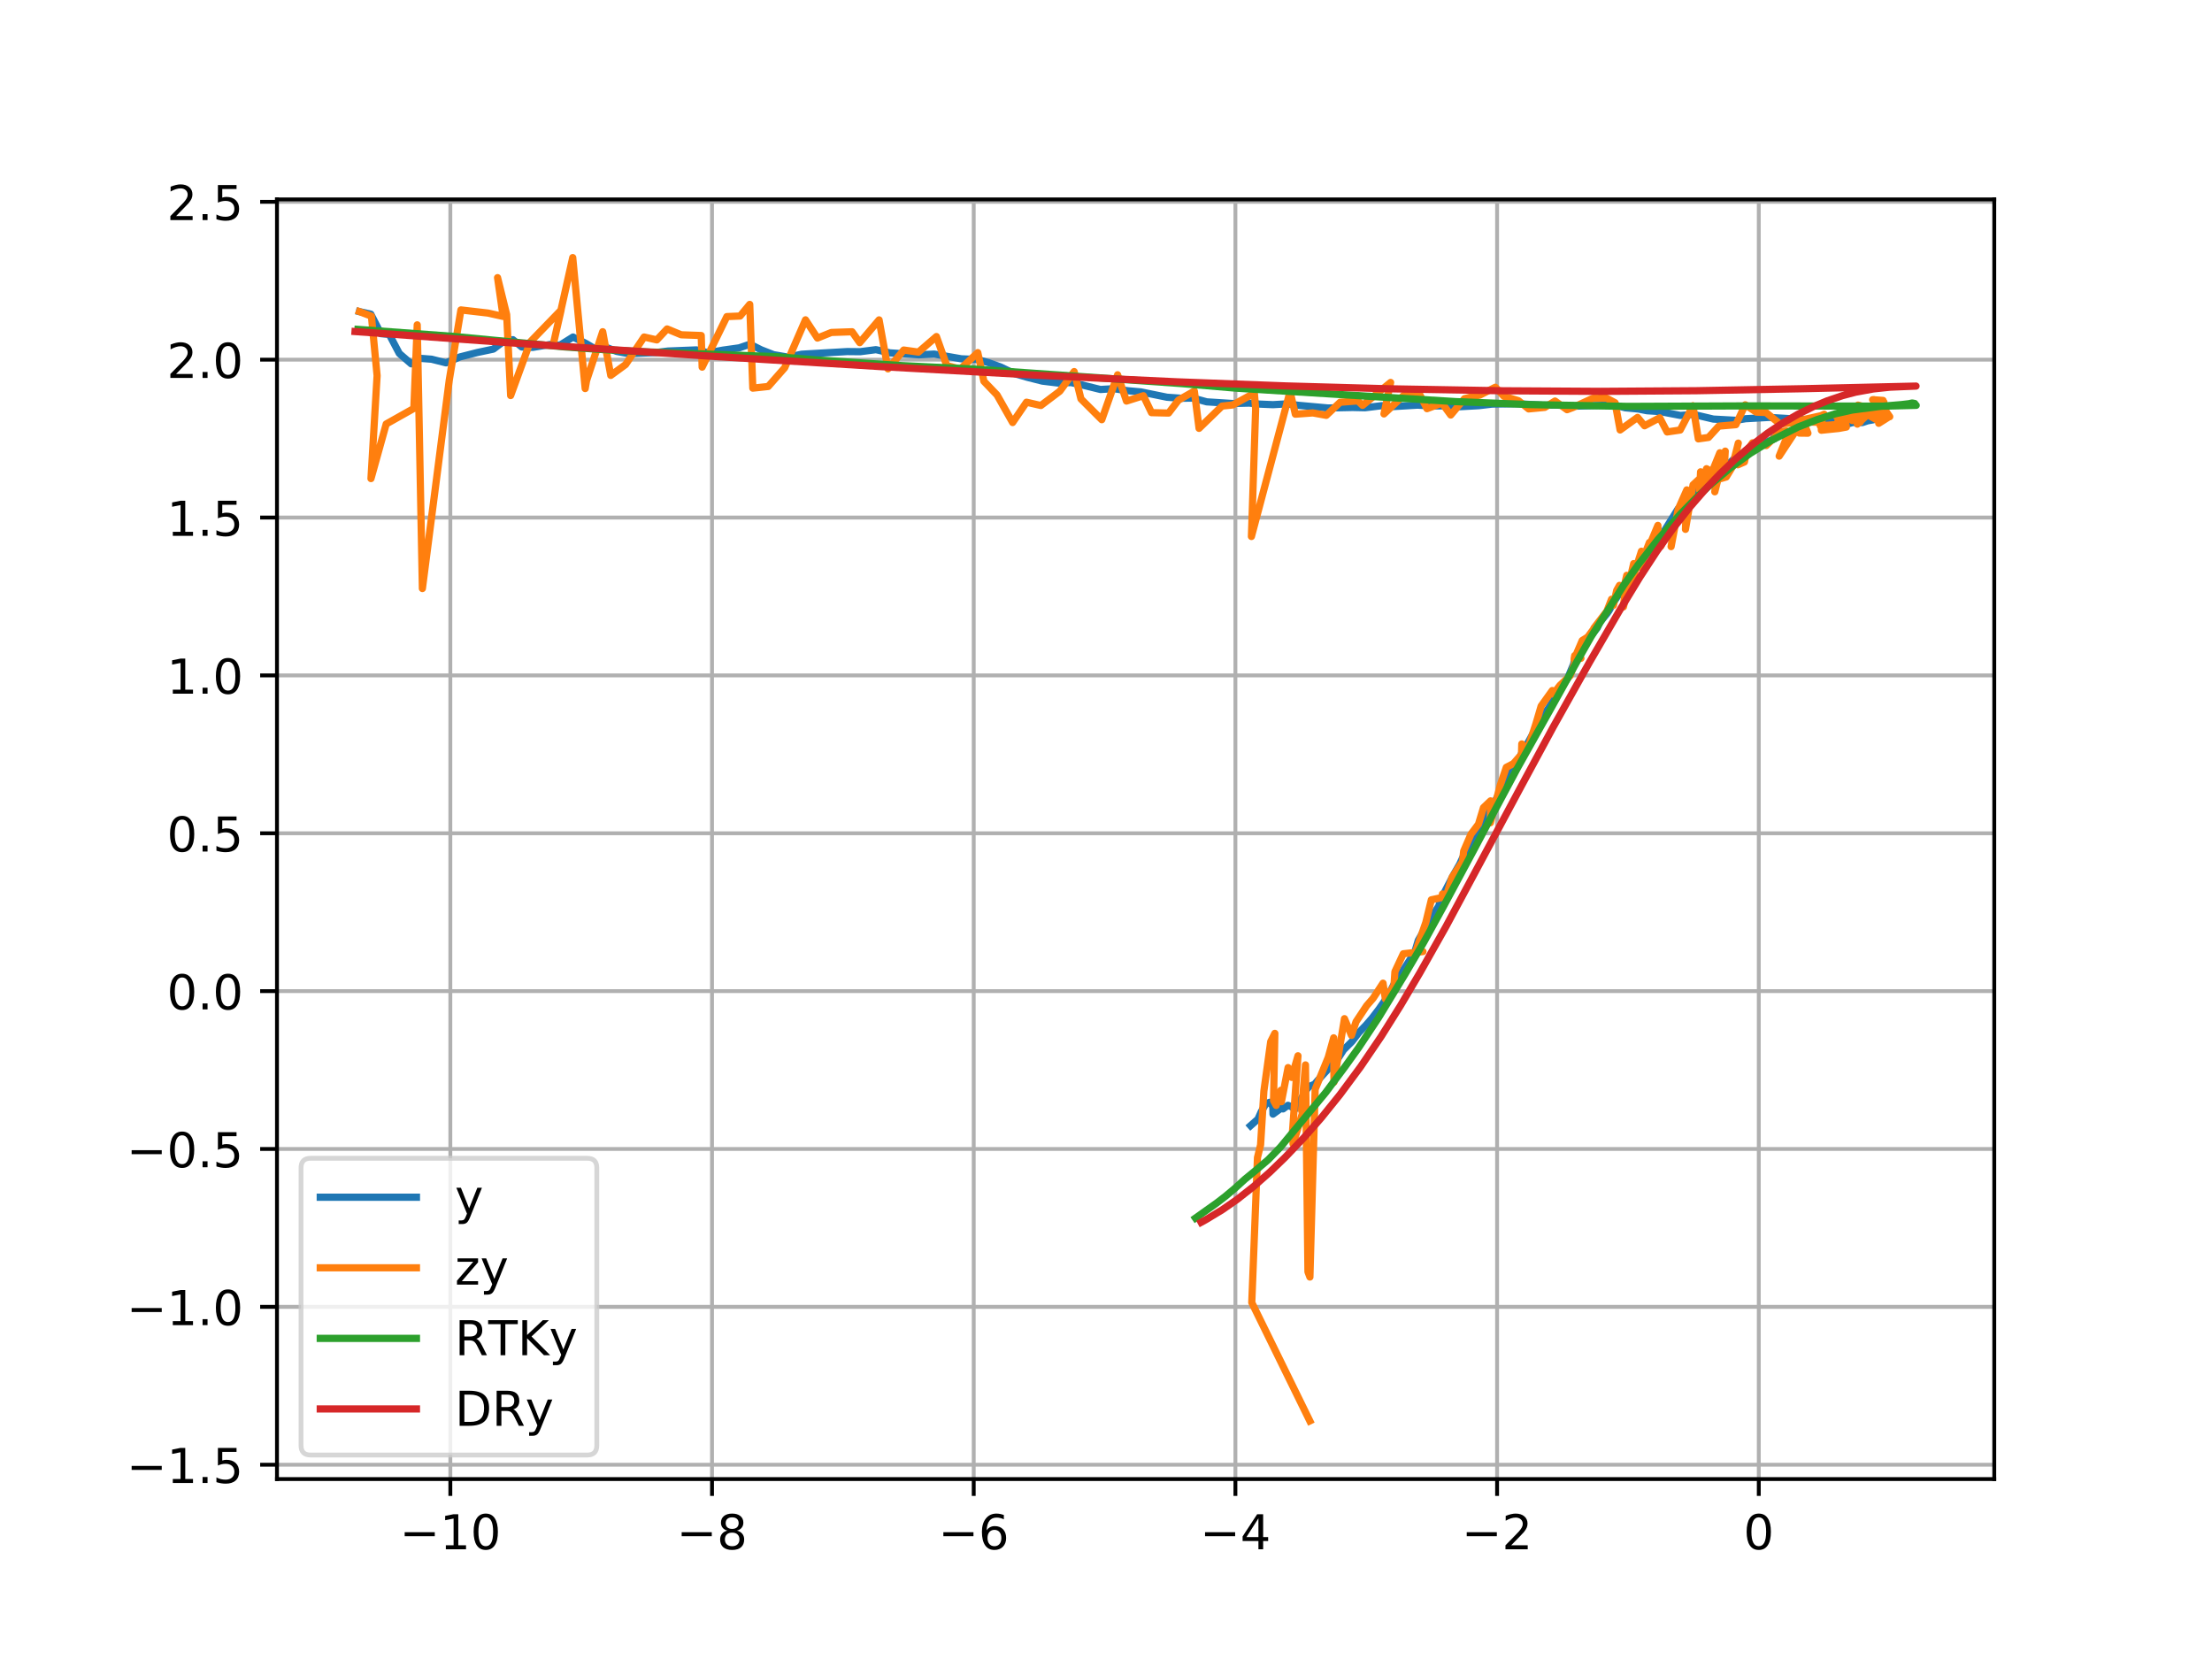 <?xml version="1.0" encoding="utf-8" standalone="no"?>
<!DOCTYPE svg PUBLIC "-//W3C//DTD SVG 1.1//EN"
  "http://www.w3.org/Graphics/SVG/1.1/DTD/svg11.dtd">
<!-- Created with matplotlib (http://matplotlib.org/) -->
<svg height="345pt" version="1.1" viewBox="0 0 460 345" width="460pt" xmlns="http://www.w3.org/2000/svg" xmlns:xlink="http://www.w3.org/1999/xlink">
 <defs>
  <style type="text/css">
*{stroke-linecap:butt;stroke-linejoin:round;}
  </style>
 </defs>
 <g id="figure_1">
  <g id="patch_1">
   <path d="M 0 345.6 
L 460.8 345.6 
L 460.8 0 
L 0 0 
z
" style="fill:#ffffff;"/>
  </g>
  <g id="axes_1">
   <g id="patch_2">
    <path d="M 57.6 307.584 
L 414.72 307.584 
L 414.72 41.472 
L 57.6 41.472 
z
" style="fill:#ffffff;"/>
   </g>
   <g id="matplotlib.axis_1">
    <g id="xtick_1">
     <g id="line2d_1">
      <path clip-path="url(#p3aad7c3f87)" d="M 93.65 307.584 
L 93.65 41.472 
" style="fill:none;stroke:#b0b0b0;stroke-linecap:square;stroke-width:0.8;"/>
     </g>
     <g id="line2d_2">
      <defs>
       <path d="M 0 0 
L 0 3.5 
" id="m84ca42b1b3" style="stroke:#000000;stroke-width:0.8;"/>
      </defs>
      <g>
       <use style="stroke:#000000;stroke-width:0.8;" x="93.65" xlink:href="#m84ca42b1b3" y="307.584"/>
      </g>
     </g>
     <g id="text_1">
      <!-- −10 -->
      <defs>
       <path d="M 10.594 35.5 
L 73.188 35.5 
L 73.188 27.203 
L 10.594 27.203 
z
" id="DejaVuSans-2212"/>
       <path d="M 12.406 8.297 
L 28.516 8.297 
L 28.516 63.922 
L 10.984 60.406 
L 10.984 69.391 
L 28.422 72.906 
L 38.281 72.906 
L 38.281 8.297 
L 54.391 8.297 
L 54.391 0 
L 12.406 0 
z
" id="DejaVuSans-31"/>
       <path d="M 31.781 66.406 
Q 24.172 66.406 20.328 58.906 
Q 16.5 51.422 16.5 36.375 
Q 16.5 21.391 20.328 13.891 
Q 24.172 6.391 31.781 6.391 
Q 39.453 6.391 43.281 13.891 
Q 47.125 21.391 47.125 36.375 
Q 47.125 51.422 43.281 58.906 
Q 39.453 66.406 31.781 66.406 
z
M 31.781 74.219 
Q 44.047 74.219 50.516 64.516 
Q 56.984 54.828 56.984 36.375 
Q 56.984 17.969 50.516 8.266 
Q 44.047 -1.422 31.781 -1.422 
Q 19.531 -1.422 13.062 8.266 
Q 6.594 17.969 6.594 36.375 
Q 6.594 54.828 13.062 64.516 
Q 19.531 74.219 31.781 74.219 
z
" id="DejaVuSans-30"/>
      </defs>
      <g transform="translate(83.097 322.182)scale(0.1 -0.1)">
       <use xlink:href="#DejaVuSans-2212"/>
       <use x="83.789" xlink:href="#DejaVuSans-31"/>
       <use x="147.412" xlink:href="#DejaVuSans-30"/>
      </g>
     </g>
    </g>
    <g id="xtick_2">
     <g id="line2d_3">
      <path clip-path="url(#p3aad7c3f87)" d="M 148.07 307.584 
L 148.07 41.472 
" style="fill:none;stroke:#b0b0b0;stroke-linecap:square;stroke-width:0.8;"/>
     </g>
     <g id="line2d_4">
      <g>
       <use style="stroke:#000000;stroke-width:0.8;" x="148.07" xlink:href="#m84ca42b1b3" y="307.584"/>
      </g>
     </g>
     <g id="text_2">
      <!-- −8 -->
      <defs>
       <path d="M 31.781 34.625 
Q 24.75 34.625 20.719 30.859 
Q 16.703 27.094 16.703 20.516 
Q 16.703 13.922 20.719 10.156 
Q 24.75 6.391 31.781 6.391 
Q 38.812 6.391 42.859 10.172 
Q 46.922 13.969 46.922 20.516 
Q 46.922 27.094 42.891 30.859 
Q 38.875 34.625 31.781 34.625 
z
M 21.922 38.812 
Q 15.578 40.375 12.031 44.719 
Q 8.5 49.078 8.5 55.328 
Q 8.5 64.062 14.719 69.141 
Q 20.953 74.219 31.781 74.219 
Q 42.672 74.219 48.875 69.141 
Q 55.078 64.062 55.078 55.328 
Q 55.078 49.078 51.531 44.719 
Q 48 40.375 41.703 38.812 
Q 48.828 37.156 52.797 32.312 
Q 56.781 27.484 56.781 20.516 
Q 56.781 9.906 50.312 4.234 
Q 43.844 -1.422 31.781 -1.422 
Q 19.734 -1.422 13.25 4.234 
Q 6.781 9.906 6.781 20.516 
Q 6.781 27.484 10.781 32.312 
Q 14.797 37.156 21.922 38.812 
z
M 18.312 54.391 
Q 18.312 48.734 21.844 45.562 
Q 25.391 42.391 31.781 42.391 
Q 38.141 42.391 41.719 45.562 
Q 45.312 48.734 45.312 54.391 
Q 45.312 60.062 41.719 63.234 
Q 38.141 66.406 31.781 66.406 
Q 25.391 66.406 21.844 63.234 
Q 18.312 60.062 18.312 54.391 
z
" id="DejaVuSans-38"/>
      </defs>
      <g transform="translate(140.699 322.182)scale(0.1 -0.1)">
       <use xlink:href="#DejaVuSans-2212"/>
       <use x="83.789" xlink:href="#DejaVuSans-38"/>
      </g>
     </g>
    </g>
    <g id="xtick_3">
     <g id="line2d_5">
      <path clip-path="url(#p3aad7c3f87)" d="M 202.49 307.584 
L 202.49 41.472 
" style="fill:none;stroke:#b0b0b0;stroke-linecap:square;stroke-width:0.8;"/>
     </g>
     <g id="line2d_6">
      <g>
       <use style="stroke:#000000;stroke-width:0.8;" x="202.49" xlink:href="#m84ca42b1b3" y="307.584"/>
      </g>
     </g>
     <g id="text_3">
      <!-- −6 -->
      <defs>
       <path d="M 33.016 40.375 
Q 26.375 40.375 22.484 35.828 
Q 18.609 31.297 18.609 23.391 
Q 18.609 15.531 22.484 10.953 
Q 26.375 6.391 33.016 6.391 
Q 39.656 6.391 43.531 10.953 
Q 47.406 15.531 47.406 23.391 
Q 47.406 31.297 43.531 35.828 
Q 39.656 40.375 33.016 40.375 
z
M 52.594 71.297 
L 52.594 62.312 
Q 48.875 64.062 45.094 64.984 
Q 41.312 65.922 37.594 65.922 
Q 27.828 65.922 22.672 59.328 
Q 17.531 52.734 16.797 39.406 
Q 19.672 43.656 24.016 45.922 
Q 28.375 48.188 33.594 48.188 
Q 44.578 48.188 50.953 41.516 
Q 57.328 34.859 57.328 23.391 
Q 57.328 12.156 50.688 5.359 
Q 44.047 -1.422 33.016 -1.422 
Q 20.359 -1.422 13.672 8.266 
Q 6.984 17.969 6.984 36.375 
Q 6.984 53.656 15.188 63.938 
Q 23.391 74.219 37.203 74.219 
Q 40.922 74.219 44.703 73.484 
Q 48.484 72.75 52.594 71.297 
z
" id="DejaVuSans-36"/>
      </defs>
      <g transform="translate(195.119 322.182)scale(0.1 -0.1)">
       <use xlink:href="#DejaVuSans-2212"/>
       <use x="83.789" xlink:href="#DejaVuSans-36"/>
      </g>
     </g>
    </g>
    <g id="xtick_4">
     <g id="line2d_7">
      <path clip-path="url(#p3aad7c3f87)" d="M 256.91 307.584 
L 256.91 41.472 
" style="fill:none;stroke:#b0b0b0;stroke-linecap:square;stroke-width:0.8;"/>
     </g>
     <g id="line2d_8">
      <g>
       <use style="stroke:#000000;stroke-width:0.8;" x="256.91" xlink:href="#m84ca42b1b3" y="307.584"/>
      </g>
     </g>
     <g id="text_4">
      <!-- −4 -->
      <defs>
       <path d="M 37.797 64.312 
L 12.891 25.391 
L 37.797 25.391 
z
M 35.203 72.906 
L 47.609 72.906 
L 47.609 25.391 
L 58.016 25.391 
L 58.016 17.188 
L 47.609 17.188 
L 47.609 0 
L 37.797 0 
L 37.797 17.188 
L 4.891 17.188 
L 4.891 26.703 
z
" id="DejaVuSans-34"/>
      </defs>
      <g transform="translate(249.539 322.182)scale(0.1 -0.1)">
       <use xlink:href="#DejaVuSans-2212"/>
       <use x="83.789" xlink:href="#DejaVuSans-34"/>
      </g>
     </g>
    </g>
    <g id="xtick_5">
     <g id="line2d_9">
      <path clip-path="url(#p3aad7c3f87)" d="M 311.33 307.584 
L 311.33 41.472 
" style="fill:none;stroke:#b0b0b0;stroke-linecap:square;stroke-width:0.8;"/>
     </g>
     <g id="line2d_10">
      <g>
       <use style="stroke:#000000;stroke-width:0.8;" x="311.33" xlink:href="#m84ca42b1b3" y="307.584"/>
      </g>
     </g>
     <g id="text_5">
      <!-- −2 -->
      <defs>
       <path d="M 19.188 8.297 
L 53.609 8.297 
L 53.609 0 
L 7.328 0 
L 7.328 8.297 
Q 12.938 14.109 22.625 23.891 
Q 32.328 33.688 34.812 36.531 
Q 39.547 41.844 41.422 45.531 
Q 43.312 49.219 43.312 52.781 
Q 43.312 58.594 39.234 62.25 
Q 35.156 65.922 28.609 65.922 
Q 23.969 65.922 18.812 64.312 
Q 13.672 62.703 7.812 59.422 
L 7.812 69.391 
Q 13.766 71.781 18.938 73 
Q 24.125 74.219 28.422 74.219 
Q 39.75 74.219 46.484 68.547 
Q 53.219 62.891 53.219 53.422 
Q 53.219 48.922 51.531 44.891 
Q 49.859 40.875 45.406 35.406 
Q 44.188 33.984 37.641 27.219 
Q 31.109 20.453 19.188 8.297 
z
" id="DejaVuSans-32"/>
      </defs>
      <g transform="translate(303.959 322.182)scale(0.1 -0.1)">
       <use xlink:href="#DejaVuSans-2212"/>
       <use x="83.789" xlink:href="#DejaVuSans-32"/>
      </g>
     </g>
    </g>
    <g id="xtick_6">
     <g id="line2d_11">
      <path clip-path="url(#p3aad7c3f87)" d="M 365.75 307.584 
L 365.75 41.472 
" style="fill:none;stroke:#b0b0b0;stroke-linecap:square;stroke-width:0.8;"/>
     </g>
     <g id="line2d_12">
      <g>
       <use style="stroke:#000000;stroke-width:0.8;" x="365.75" xlink:href="#m84ca42b1b3" y="307.584"/>
      </g>
     </g>
     <g id="text_6">
      <!-- 0 -->
      <g transform="translate(362.569 322.182)scale(0.1 -0.1)">
       <use xlink:href="#DejaVuSans-30"/>
      </g>
     </g>
    </g>
   </g>
   <g id="matplotlib.axis_2">
    <g id="ytick_1">
     <g id="line2d_13">
      <path clip-path="url(#p3aad7c3f87)" d="M 57.6 304.596 
L 414.72 304.596 
" style="fill:none;stroke:#b0b0b0;stroke-linecap:square;stroke-width:0.8;"/>
     </g>
     <g id="line2d_14">
      <defs>
       <path d="M 0 0 
L -3.5 0 
" id="m03300fe339" style="stroke:#000000;stroke-width:0.8;"/>
      </defs>
      <g>
       <use style="stroke:#000000;stroke-width:0.8;" x="57.6" xlink:href="#m03300fe339" y="304.596"/>
      </g>
     </g>
     <g id="text_7">
      <!-- −1.5 -->
      <defs>
       <path d="M 10.688 12.406 
L 21 12.406 
L 21 0 
L 10.688 0 
z
" id="DejaVuSans-2e"/>
       <path d="M 10.797 72.906 
L 49.516 72.906 
L 49.516 64.594 
L 19.828 64.594 
L 19.828 46.734 
Q 21.969 47.469 24.109 47.828 
Q 26.266 48.188 28.422 48.188 
Q 40.625 48.188 47.75 41.5 
Q 54.891 34.812 54.891 23.391 
Q 54.891 11.625 47.562 5.094 
Q 40.234 -1.422 26.906 -1.422 
Q 22.312 -1.422 17.547 -0.641 
Q 12.797 0.141 7.719 1.703 
L 7.719 11.625 
Q 12.109 9.234 16.797 8.062 
Q 21.484 6.891 26.703 6.891 
Q 35.156 6.891 40.078 11.328 
Q 45.016 15.766 45.016 23.391 
Q 45.016 31 40.078 35.438 
Q 35.156 39.891 26.703 39.891 
Q 22.75 39.891 18.812 39.016 
Q 14.891 38.141 10.797 36.281 
z
" id="DejaVuSans-35"/>
      </defs>
      <g transform="translate(26.317 308.395)scale(0.1 -0.1)">
       <use xlink:href="#DejaVuSans-2212"/>
       <use x="83.789" xlink:href="#DejaVuSans-31"/>
       <use x="147.412" xlink:href="#DejaVuSans-2e"/>
       <use x="179.199" xlink:href="#DejaVuSans-35"/>
      </g>
     </g>
    </g>
    <g id="ytick_2">
     <g id="line2d_15">
      <path clip-path="url(#p3aad7c3f87)" d="M 57.6 271.768 
L 414.72 271.768 
" style="fill:none;stroke:#b0b0b0;stroke-linecap:square;stroke-width:0.8;"/>
     </g>
     <g id="line2d_16">
      <g>
       <use style="stroke:#000000;stroke-width:0.8;" x="57.6" xlink:href="#m03300fe339" y="271.768"/>
      </g>
     </g>
     <g id="text_8">
      <!-- −1.0 -->
      <g transform="translate(26.317 275.567)scale(0.1 -0.1)">
       <use xlink:href="#DejaVuSans-2212"/>
       <use x="83.789" xlink:href="#DejaVuSans-31"/>
       <use x="147.412" xlink:href="#DejaVuSans-2e"/>
       <use x="179.199" xlink:href="#DejaVuSans-30"/>
      </g>
     </g>
    </g>
    <g id="ytick_3">
     <g id="line2d_17">
      <path clip-path="url(#p3aad7c3f87)" d="M 57.6 238.939 
L 414.72 238.939 
" style="fill:none;stroke:#b0b0b0;stroke-linecap:square;stroke-width:0.8;"/>
     </g>
     <g id="line2d_18">
      <g>
       <use style="stroke:#000000;stroke-width:0.8;" x="57.6" xlink:href="#m03300fe339" y="238.939"/>
      </g>
     </g>
     <g id="text_9">
      <!-- −0.5 -->
      <g transform="translate(26.317 242.738)scale(0.1 -0.1)">
       <use xlink:href="#DejaVuSans-2212"/>
       <use x="83.789" xlink:href="#DejaVuSans-30"/>
       <use x="147.412" xlink:href="#DejaVuSans-2e"/>
       <use x="179.199" xlink:href="#DejaVuSans-35"/>
      </g>
     </g>
    </g>
    <g id="ytick_4">
     <g id="line2d_19">
      <path clip-path="url(#p3aad7c3f87)" d="M 57.6 206.111 
L 414.72 206.111 
" style="fill:none;stroke:#b0b0b0;stroke-linecap:square;stroke-width:0.8;"/>
     </g>
     <g id="line2d_20">
      <g>
       <use style="stroke:#000000;stroke-width:0.8;" x="57.6" xlink:href="#m03300fe339" y="206.111"/>
      </g>
     </g>
     <g id="text_10">
      <!-- 0.0 -->
      <g transform="translate(34.697 209.91)scale(0.1 -0.1)">
       <use xlink:href="#DejaVuSans-30"/>
       <use x="63.623" xlink:href="#DejaVuSans-2e"/>
       <use x="95.41" xlink:href="#DejaVuSans-30"/>
      </g>
     </g>
    </g>
    <g id="ytick_5">
     <g id="line2d_21">
      <path clip-path="url(#p3aad7c3f87)" d="M 57.6 173.282 
L 414.72 173.282 
" style="fill:none;stroke:#b0b0b0;stroke-linecap:square;stroke-width:0.8;"/>
     </g>
     <g id="line2d_22">
      <g>
       <use style="stroke:#000000;stroke-width:0.8;" x="57.6" xlink:href="#m03300fe339" y="173.282"/>
      </g>
     </g>
     <g id="text_11">
      <!-- 0.5 -->
      <g transform="translate(34.697 177.082)scale(0.1 -0.1)">
       <use xlink:href="#DejaVuSans-30"/>
       <use x="63.623" xlink:href="#DejaVuSans-2e"/>
       <use x="95.41" xlink:href="#DejaVuSans-35"/>
      </g>
     </g>
    </g>
    <g id="ytick_6">
     <g id="line2d_23">
      <path clip-path="url(#p3aad7c3f87)" d="M 57.6 140.454 
L 414.72 140.454 
" style="fill:none;stroke:#b0b0b0;stroke-linecap:square;stroke-width:0.8;"/>
     </g>
     <g id="line2d_24">
      <g>
       <use style="stroke:#000000;stroke-width:0.8;" x="57.6" xlink:href="#m03300fe339" y="140.454"/>
      </g>
     </g>
     <g id="text_12">
      <!-- 1.0 -->
      <g transform="translate(34.697 144.253)scale(0.1 -0.1)">
       <use xlink:href="#DejaVuSans-31"/>
       <use x="63.623" xlink:href="#DejaVuSans-2e"/>
       <use x="95.41" xlink:href="#DejaVuSans-30"/>
      </g>
     </g>
    </g>
    <g id="ytick_7">
     <g id="line2d_25">
      <path clip-path="url(#p3aad7c3f87)" d="M 57.6 107.626 
L 414.72 107.626 
" style="fill:none;stroke:#b0b0b0;stroke-linecap:square;stroke-width:0.8;"/>
     </g>
     <g id="line2d_26">
      <g>
       <use style="stroke:#000000;stroke-width:0.8;" x="57.6" xlink:href="#m03300fe339" y="107.626"/>
      </g>
     </g>
     <g id="text_13">
      <!-- 1.5 -->
      <g transform="translate(34.697 111.425)scale(0.1 -0.1)">
       <use xlink:href="#DejaVuSans-31"/>
       <use x="63.623" xlink:href="#DejaVuSans-2e"/>
       <use x="95.41" xlink:href="#DejaVuSans-35"/>
      </g>
     </g>
    </g>
    <g id="ytick_8">
     <g id="line2d_27">
      <path clip-path="url(#p3aad7c3f87)" d="M 57.6 74.797 
L 414.72 74.797 
" style="fill:none;stroke:#b0b0b0;stroke-linecap:square;stroke-width:0.8;"/>
     </g>
     <g id="line2d_28">
      <g>
       <use style="stroke:#000000;stroke-width:0.8;" x="57.6" xlink:href="#m03300fe339" y="74.797"/>
      </g>
     </g>
     <g id="text_14">
      <!-- 2.0 -->
      <g transform="translate(34.697 78.597)scale(0.1 -0.1)">
       <use xlink:href="#DejaVuSans-32"/>
       <use x="63.623" xlink:href="#DejaVuSans-2e"/>
       <use x="95.41" xlink:href="#DejaVuSans-30"/>
      </g>
     </g>
    </g>
    <g id="ytick_9">
     <g id="line2d_29">
      <path clip-path="url(#p3aad7c3f87)" d="M 57.6 41.969 
L 414.72 41.969 
" style="fill:none;stroke:#b0b0b0;stroke-linecap:square;stroke-width:0.8;"/>
     </g>
     <g id="line2d_30">
      <g>
       <use style="stroke:#000000;stroke-width:0.8;" x="57.6" xlink:href="#m03300fe339" y="41.969"/>
      </g>
     </g>
     <g id="text_15">
      <!-- 2.5 -->
      <g transform="translate(34.697 45.768)scale(0.1 -0.1)">
       <use xlink:href="#DejaVuSans-32"/>
       <use x="63.623" xlink:href="#DejaVuSans-2e"/>
       <use x="95.41" xlink:href="#DejaVuSans-35"/>
      </g>
     </g>
    </g>
   </g>
   <g id="line2d_31">
    <path clip-path="url(#p3aad7c3f87)" d="M 74.744 64.8 
L 77.112 65.334 
L 79.199 69.387 
L 80.948 69.539 
L 83.038 73.507 
L 85.519 75.659 
L 87.484 74.524 
L 89.742 74.699 
L 92.768 75.459 
L 95.62 74.233 
L 99.262 73.305 
L 102.593 72.6 
L 104.626 71.077 
L 106.652 70.639 
L 108.505 72.155 
L 110.782 72.244 
L 114.463 71.63 
L 116.429 71.796 
L 119.167 70.085 
L 121.863 71.432 
L 123.515 72.413 
L 126.209 72.29 
L 128.221 73.072 
L 130.732 73.552 
L 136.444 73.311 
L 138.905 72.999 
L 144.824 72.765 
L 147.309 73.365 
L 150.377 72.805 
L 153.72 72.337 
L 155.958 71.582 
L 158.307 72.756 
L 160.866 73.755 
L 163.865 74.268 
L 166.711 73.662 
L 176.184 73.111 
L 178.869 73.138 
L 182.162 72.714 
L 185.048 73.377 
L 191.061 73.784 
L 194.28 73.633 
L 199.914 74.616 
L 203.226 74.75 
L 205.598 75.424 
L 208.072 76.308 
L 210.962 77.693 
L 213.653 78.472 
L 216.759 79.254 
L 219.968 79.646 
L 222.716 79.557 
L 224.955 80.036 
L 228.841 80.996 
L 231.635 80.83 
L 234.556 81.257 
L 237.25 81.497 
L 242.676 82.607 
L 245.698 82.823 
L 248.073 82.785 
L 250.946 83.566 
L 256.353 83.911 
L 259.806 83.825 
L 261.962 84.037 
L 264.726 84.153 
L 267.712 83.981 
L 269.967 84.282 
L 276.195 84.845 
L 281.28 84.737 
L 283.85 84.794 
L 287.342 84.364 
L 289.093 84.589 
L 294.792 84.248 
L 297.162 84.393 
L 299.912 84.412 
L 302.2 84.656 
L 307.547 84.36 
L 310.298 84.036 
L 315.631 83.958 
L 320.819 84.258 
L 323.527 84.236 
L 327.993 84.459 
L 333.64 84.269 
L 335.92 84.261 
L 337.986 84.804 
L 340.692 85.053 
L 342.515 85.415 
L 345.242 85.59 
L 349.447 86.392 
L 352.169 86.178 
L 356.299 87.149 
L 361.002 87.407 
L 363.003 87.075 
L 367.861 86.803 
L 373.23 87.117 
L 378.479 87.379 
L 380.18 87.667 
L 384.617 88.063 
L 385.208 87.869 
L 387.292 87.877 
L 388.383 87.515 
L 389.619 87.289 
L 390.247 86.973 
L 390.977 86.918 
L 390.539 86.851 
L 390.329 86.7 
L 390.869 86.683 
L 391.292 86.272 
L 391.769 86.317 
L 391.202 86.291 
L 391.589 86.353 
L 391.336 86.531 
L 391.535 86.499 
L 391.002 86.372 
L 391.254 86.18 
L 390.785 86.234 
L 390.848 86.144 
L 391.19 85.756 
L 390.875 85.8 
L 391.078 85.535 
L 390.352 85.052 
L 390.697 85.445 
L 390.85 85.609 
L 390.646 85.368 
L 391.091 85.507 
L 391.222 85.664 
L 391.022 85.81 
L 390.56 85.514 
L 389.907 85.492 
L 388.708 85.621 
L 388.765 85.585 
L 387.381 85.469 
L 386.83 85.76 
L 387.444 85.962 
L 385.66 85.909 
L 384.699 86.124 
L 383.838 86.102 
L 381.814 86.364 
L 381.582 86.663 
L 381.294 86.615 
L 381.026 86.876 
L 378.775 87.283 
L 376.052 87.641 
L 374.591 88.394 
L 374.166 88.875 
L 373.9 88.908 
L 371.623 90.139 
L 369.552 90.617 
L 368.853 91.013 
L 369.031 91.236 
L 366.958 92.102 
L 365.967 92.305 
L 363.697 93.384 
L 362.959 94.027 
L 361.86 94.828 
L 360.926 95.114 
L 358.289 97.633 
L 358.11 97.525 
L 357.218 98.48 
L 356.775 98.681 
L 356.693 98.527 
L 353.182 101.08 
L 352.597 101.749 
L 351.818 102.396 
L 350.819 103.996 
L 350.18 104.548 
L 348.952 105.834 
L 344.68 112.695 
L 344.28 112.989 
L 342.705 114.758 
L 340.868 117.227 
L 338.423 120.785 
L 335.742 124.981 
L 334.599 127.008 
L 334.197 127.583 
L 332.675 129.433 
L 332.166 130.577 
L 331.009 132.023 
L 330.011 133.077 
L 328.534 135.051 
L 327.503 136.75 
L 327.267 138.034 
L 325.991 141.096 
L 323.591 144.562 
L 322.197 147.027 
L 321.398 148.154 
L 319.347 151.552 
L 317.851 154.286 
L 316.6 156.278 
L 315.828 157.954 
L 314.938 159.362 
L 312.745 163.347 
L 311.957 164.655 
L 309.358 169.543 
L 308.404 171 
L 306.009 175.075 
L 304.706 177.218 
L 303.55 179.715 
L 302.235 182 
L 299.685 186.908 
L 299.171 188.465 
L 297.583 190.916 
L 294.934 195.567 
L 294.188 198.067 
L 291.533 202.173 
L 290.4 203.682 
L 289.226 205.96 
L 287.906 208.193 
L 286.808 209.796 
L 285.321 211.742 
L 284.104 213.148 
L 282.621 214.686 
L 281.14 216.604 
L 279.397 218.336 
L 277.757 220.89 
L 276.883 221.563 
L 274.016 224.709 
L 273.384 225.471 
L 272.219 225.954 
L 271.609 226.73 
L 269.33 230.661 
L 268.473 230.111 
L 267.837 229.857 
L 266.813 230.609 
L 266.555 230.367 
L 264.728 231.691 
L 264.686 230.073 
L 264.061 229.225 
L 263.249 229.515 
L 262.286 231.183 
L 261.598 232.733 
L 260.06 234.09 
L 260.06 234.09 
" style="fill:none;stroke:#1f77b4;stroke-linecap:square;stroke-width:1.5;"/>
   </g>
   <g id="line2d_32">
    <path clip-path="url(#p3aad7c3f87)" d="M 74.744 64.8 
L 77.242 65.75 
L 78.42 78.114 
L 77.147 99.527 
L 80.311 88.172 
L 86.064 84.934 
L 86.763 67.553 
L 87.838 122.386 
L 93.427 79.039 
L 95.851 64.451 
L 101.488 65.105 
L 104.623 65.8 
L 103.472 57.74 
L 105.366 65.425 
L 106.192 82.259 
L 110.25 71.125 
L 116.682 64.485 
L 115.102 71.414 
L 119.103 53.568 
L 121.694 80.804 
L 121.978 79.153 
L 125.334 68.983 
L 127.011 78.068 
L 130.09 75.814 
L 133.943 70.085 
L 136.593 70.685 
L 138.726 68.407 
L 141.662 69.623 
L 145.828 69.772 
L 146.014 76.348 
L 151.154 65.837 
L 153.908 65.723 
L 155.911 63.302 
L 156.551 80.716 
L 159.761 80.37 
L 163.177 76.485 
L 167.509 66.513 
L 169.994 70.305 
L 172.883 69.137 
L 177.195 68.992 
L 178.788 71.255 
L 182.81 66.524 
L 184.658 76.708 
L 187.942 72.792 
L 191 73.22 
L 194.737 69.988 
L 196.893 76.041 
L 199.711 76.746 
L 203.335 73.329 
L 204.602 79.282 
L 207.337 82.133 
L 210.582 87.869 
L 213.467 83.64 
L 216.459 84.329 
L 220.397 81.348 
L 223.379 77.271 
L 224.791 82.957 
L 229.12 87.283 
L 232.412 77.938 
L 234.255 83.402 
L 237.773 82.293 
L 239.464 85.812 
L 243.011 85.899 
L 245.064 83.214 
L 248.371 81.33 
L 249.35 89.078 
L 254.127 84.446 
L 256.364 84.213 
L 260.854 81.749 
L 261.119 85.025 
L 260.243 111.567 
L 268.275 81.417 
L 269.374 86.132 
L 273.011 85.867 
L 275.813 86.371 
L 278.695 83.651 
L 282.389 83.364 
L 283.358 84.299 
L 289.189 79.533 
L 287.806 86.08 
L 292.18 81.965 
L 295.192 81.951 
L 296.746 84.986 
L 299.871 83.828 
L 301.69 86.306 
L 304.559 82.899 
L 307.796 82.129 
L 310.965 80.531 
L 312.745 82.416 
L 315.78 83.328 
L 317.89 85.035 
L 321.245 84.719 
L 323.378 83.4 
L 325.881 85.2 
L 327.1 84.746 
L 331.25 82.828 
L 334.086 82.808 
L 335.865 83.746 
L 336.913 89.413 
L 340.538 86.799 
L 341.996 88.542 
L 345.148 86.878 
L 346.693 89.828 
L 349.403 89.43 
L 352.058 84.371 
L 353.179 91.266 
L 355.295 90.967 
L 357.441 88.616 
L 360.984 88.314 
L 362.938 84.178 
L 365.232 85.707 
L 367.243 85.779 
L 370.155 88.162 
L 375.207 87.722 
L 378.693 87.843 
L 378.767 89.471 
L 382.369 89.101 
L 383.962 88.81 
L 383.548 86.058 
L 386.852 87.793 
L 387.991 84.635 
L 390.184 85.387 
L 390.556 84.496 
L 391.545 86.568 
L 389.425 86.492 
L 389.796 85.54 
L 392.239 86.589 
L 391.841 84.467 
L 391.672 84.763 
L 392.981 86.658 
L 389.762 86.103 
L 392.57 86.845 
L 390.693 88.031 
L 392.043 86.229 
L 389.646 85.306 
L 391.896 84.547 
L 389.593 86.692 
L 391.008 85.387 
L 391.773 83.613 
L 390.661 86.159 
L 391.593 83.274 
L 389.429 83.12 
L 389.691 83.103 
L 391.566 87.398 
L 391.796 86.65 
L 391.238 87.004 
L 390.81 83.28 
L 392.222 86.709 
L 391.554 87.009 
L 391.076 87.05 
L 391.017 84.03 
L 390.999 84.572 
L 388.794 85.299 
L 387.027 86.618 
L 390.068 85.233 
L 386.379 84.246 
L 386.241 88.2 
L 389.228 85.434 
L 390.835 87.623 
L 386.238 85.025 
L 385.512 85.761 
L 385.203 87.459 
L 384.076 85.405 
L 382.671 87.067 
L 381.647 86.327 
L 383.398 88.348 
L 382.748 85.218 
L 382.073 88.272 
L 378.528 88.551 
L 379.343 86.148 
L 376.585 87.384 
L 379.281 86.308 
L 373.94 87.509 
L 374.831 89.967 
L 374.185 90.063 
L 375.969 90.086 
L 374.903 87.401 
L 369.991 94.859 
L 371.568 90.939 
L 369.6 89.411 
L 369.463 89.491 
L 369.447 90.954 
L 371.495 89.629 
L 370.285 89.754 
L 367.301 92.653 
L 364.439 92.094 
L 363.204 93.906 
L 363.238 93.828 
L 362.763 96.068 
L 361.398 96.658 
L 360.818 95.207 
L 361.488 92.147 
L 360.212 97.175 
L 358.978 99.198 
L 357.883 99.517 
L 358.48 99.002 
L 358.774 93.814 
L 356.601 102.273 
L 357.259 96.163 
L 357.657 94.157 
L 355.236 100.1 
L 355.689 97.93 
L 354.881 97.472 
L 353.458 101.961 
L 353.648 98.118 
L 353.828 99.201 
L 352.08 100.826 
L 350.506 110.08 
L 350.782 101.876 
L 348.982 105.931 
L 347.518 113.673 
L 348.08 110.081 
L 347.384 109.373 
L 346.803 110.046 
L 345.399 113.575 
L 344.839 113.176 
L 344.768 109.259 
L 343.37 112.61 
L 343.007 112.808 
L 342.394 114.375 
L 341.26 118.028 
L 341.345 114.633 
L 339.451 120.561 
L 339.733 117.2 
L 337.601 126.202 
L 338.294 119.638 
L 337.677 122.258 
L 336.79 121.728 
L 336.197 122.781 
L 335.523 125.883 
L 335.128 124.613 
L 334.157 127.115 
L 331.467 130.614 
L 332.994 128.662 
L 330.182 132.475 
L 329.031 133.204 
L 327.343 137.138 
L 327.474 136.329 
L 328.763 136.903 
L 327.99 136.379 
L 326.54 140.5 
L 324.401 142.525 
L 323.013 144.343 
L 322.806 143.601 
L 320.49 146.83 
L 319.408 150.502 
L 317.624 155.911 
L 316.464 154.704 
L 316.407 156.879 
L 314.727 158.796 
L 313.246 159.574 
L 312.008 163.227 
L 309.93 171.103 
L 309.977 166.547 
L 308.498 167.952 
L 307.461 171.385 
L 305.901 173.469 
L 304.372 177.02 
L 304.135 179.194 
L 301.959 182.455 
L 300.653 186.689 
L 299.963 185.906 
L 300.363 186.54 
L 297.657 187.12 
L 296.514 191.806 
L 294.512 197.553 
L 295.912 197.886 
L 291.823 198.342 
L 290.083 202.069 
L 289.881 205.008 
L 288.092 207.737 
L 287.609 204.458 
L 285.546 207.602 
L 284.211 209.137 
L 281.996 212.478 
L 281.051 215.31 
L 279.588 211.84 
L 277.404 225.049 
L 277.346 215.822 
L 276.214 219.881 
L 273.499 226.526 
L 272.405 265.568 
L 271.997 264.482 
L 271.484 221.456 
L 270.665 230.883 
L 270.851 231.49 
L 268.9 237.921 
L 268.771 235.504 
L 269.923 219.556 
L 268.623 224.054 
L 267.867 222.012 
L 266.479 229.105 
L 266.377 226.727 
L 265.393 229.887 
L 264.841 228.863 
L 265.113 214.894 
L 264.251 216.6 
L 262.83 226.914 
L 262.146 238.083 
L 261.5 240.726 
L 260.315 270.881 
L 272.382 295.488 
L 272.382 295.488 
" style="fill:none;stroke:#ff7f0e;stroke-linecap:square;stroke-width:1.5;"/>
   </g>
   <g id="line2d_33">
    <path clip-path="url(#p3aad7c3f87)" d="M 74.442 68.497 
L 94.171 69.943 
L 117.346 72.14 
L 125.328 72.695 
L 133.466 73.134 
L 161.311 74.159 
L 170.067 74.863 
L 187.574 76.031 
L 202.474 76.745 
L 245.852 79.782 
L 257.062 80.724 
L 302.746 83.517 
L 318.293 84.138 
L 338.562 84.511 
L 363.3 84.405 
L 391.932 84.461 
L 398.487 84.293 
L 398.281 84.251 
L 398.306 84.119 
L 398.179 83.907 
L 397.648 83.806 
L 396.969 83.953 
L 395.394 84.14 
L 390.973 84.509 
L 385.184 85.265 
L 381.644 86.052 
L 377.948 87.233 
L 373.952 88.786 
L 368.21 91.665 
L 363.949 94.295 
L 359.862 97.287 
L 355.947 100.559 
L 353.111 103.178 
L 349.394 106.961 
L 344.776 112.202 
L 340.635 117.489 
L 337.677 121.673 
L 330.887 132.397 
L 328.099 137.297 
L 322.529 147.314 
L 315.582 159.691 
L 310.089 169.949 
L 306.629 176.493 
L 300.104 188.637 
L 296.117 195.889 
L 292.085 202.754 
L 286.697 211.606 
L 282.538 217.873 
L 279.716 221.806 
L 275.708 227.166 
L 266.252 238.581 
L 263.721 241.178 
L 260.978 243.518 
L 258.864 245.249 
L 256.749 247.171 
L 254.811 248.794 
L 253.055 250.147 
L 248.607 253.307 
L 248.607 253.307 
" style="fill:none;stroke:#2ca02c;stroke-linecap:square;stroke-width:1.5;"/>
   </g>
   <g id="line2d_34">
    <path clip-path="url(#p3aad7c3f87)" d="M 73.833 68.946 
L 106.354 71.306 
L 146.259 73.983 
L 183.534 76.264 
L 216.1 78.053 
L 244.717 79.399 
L 267.412 80.254 
L 288.856 80.85 
L 312.485 81.263 
L 332.852 81.385 
L 352.759 81.251 
L 374.738 80.84 
L 398.449 80.288 
L 393.055 80.515 
L 389.589 80.881 
L 385.881 81.559 
L 383.157 82.276 
L 379.968 83.358 
L 377.151 84.532 
L 373.867 86.159 
L 370.721 87.984 
L 367.578 90.078 
L 364.123 92.703 
L 360.768 95.588 
L 357.729 98.494 
L 354.946 101.404 
L 351.383 105.504 
L 348.001 109.805 
L 344.596 114.565 
L 341.009 120.053 
L 336.694 127.137 
L 330.562 137.693 
L 322.995 151.197 
L 316.35 163.49 
L 300.695 192.689 
L 295.273 202.305 
L 291.25 209.116 
L 287.213 215.554 
L 282.941 221.847 
L 278.647 227.647 
L 274.751 232.478 
L 271.221 236.514 
L 267.284 240.648 
L 264.063 243.762 
L 260.71 246.726 
L 257.279 249.426 
L 254.176 251.581 
L 250.783 253.638 
L 249.776 254.19 
L 249.776 254.19 
" style="fill:none;stroke:#d62728;stroke-linecap:square;stroke-width:1.5;"/>
   </g>
   <g id="patch_3">
    <path d="M 57.6 307.584 
L 57.6 41.472 
" style="fill:none;stroke:#000000;stroke-linecap:square;stroke-linejoin:miter;stroke-width:0.8;"/>
   </g>
   <g id="patch_4">
    <path d="M 414.72 307.584 
L 414.72 41.472 
" style="fill:none;stroke:#000000;stroke-linecap:square;stroke-linejoin:miter;stroke-width:0.8;"/>
   </g>
   <g id="patch_5">
    <path d="M 57.6 307.584 
L 414.72 307.584 
" style="fill:none;stroke:#000000;stroke-linecap:square;stroke-linejoin:miter;stroke-width:0.8;"/>
   </g>
   <g id="patch_6">
    <path d="M 57.6 41.472 
L 414.72 41.472 
" style="fill:none;stroke:#000000;stroke-linecap:square;stroke-linejoin:miter;stroke-width:0.8;"/>
   </g>
   <g id="legend_1">
    <g id="patch_7">
     <path d="M 64.6 302.584 
L 122.111 302.584 
Q 124.111 302.584 124.111 300.584 
L 124.111 242.871 
Q 124.111 240.871 122.111 240.871 
L 64.6 240.871 
Q 62.6 240.871 62.6 242.871 
L 62.6 300.584 
Q 62.6 302.584 64.6 302.584 
z
" style="fill:#ffffff;opacity:0.8;stroke:#cccccc;stroke-linejoin:miter;"/>
    </g>
    <g id="line2d_35">
     <path d="M 66.6 248.97 
L 86.6 248.97 
" style="fill:none;stroke:#1f77b4;stroke-linecap:square;stroke-width:1.5;"/>
    </g>
    <g id="line2d_36"/>
    <g id="text_16">
     <!-- y -->
     <defs>
      <path d="M 32.172 -5.078 
Q 28.375 -14.844 24.75 -17.812 
Q 21.141 -20.797 15.094 -20.797 
L 7.906 -20.797 
L 7.906 -13.281 
L 13.188 -13.281 
Q 16.891 -13.281 18.938 -11.516 
Q 21 -9.766 23.484 -3.219 
L 25.094 0.875 
L 2.984 54.688 
L 12.5 54.688 
L 29.594 11.922 
L 46.688 54.688 
L 56.203 54.688 
z
" id="DejaVuSans-79"/>
     </defs>
     <g transform="translate(94.6 252.47)scale(0.1 -0.1)">
      <use xlink:href="#DejaVuSans-79"/>
     </g>
    </g>
    <g id="line2d_37">
     <path d="M 66.6 263.648 
L 86.6 263.648 
" style="fill:none;stroke:#ff7f0e;stroke-linecap:square;stroke-width:1.5;"/>
    </g>
    <g id="line2d_38"/>
    <g id="text_17">
     <!-- zy -->
     <defs>
      <path d="M 5.516 54.688 
L 48.188 54.688 
L 48.188 46.484 
L 14.406 7.172 
L 48.188 7.172 
L 48.188 0 
L 4.297 0 
L 4.297 8.203 
L 38.094 47.516 
L 5.516 47.516 
z
" id="DejaVuSans-7a"/>
     </defs>
     <g transform="translate(94.6 267.148)scale(0.1 -0.1)">
      <use xlink:href="#DejaVuSans-7a"/>
      <use x="52.49" xlink:href="#DejaVuSans-79"/>
     </g>
    </g>
    <g id="line2d_39">
     <path d="M 66.6 278.326 
L 86.6 278.326 
" style="fill:none;stroke:#2ca02c;stroke-linecap:square;stroke-width:1.5;"/>
    </g>
    <g id="line2d_40"/>
    <g id="text_18">
     <!-- RTKy -->
     <defs>
      <path d="M 44.391 34.188 
Q 47.562 33.109 50.562 29.594 
Q 53.562 26.078 56.594 19.922 
L 66.609 0 
L 56 0 
L 46.688 18.703 
Q 43.062 26.031 39.672 28.422 
Q 36.281 30.812 30.422 30.812 
L 19.672 30.812 
L 19.672 0 
L 9.812 0 
L 9.812 72.906 
L 32.078 72.906 
Q 44.578 72.906 50.734 67.672 
Q 56.891 62.453 56.891 51.906 
Q 56.891 45.016 53.688 40.469 
Q 50.484 35.938 44.391 34.188 
z
M 19.672 64.797 
L 19.672 38.922 
L 32.078 38.922 
Q 39.203 38.922 42.844 42.219 
Q 46.484 45.516 46.484 51.906 
Q 46.484 58.297 42.844 61.547 
Q 39.203 64.797 32.078 64.797 
z
" id="DejaVuSans-52"/>
      <path d="M -0.297 72.906 
L 61.375 72.906 
L 61.375 64.594 
L 35.5 64.594 
L 35.5 0 
L 25.594 0 
L 25.594 64.594 
L -0.297 64.594 
z
" id="DejaVuSans-54"/>
      <path d="M 9.812 72.906 
L 19.672 72.906 
L 19.672 42.094 
L 52.391 72.906 
L 65.094 72.906 
L 28.906 38.922 
L 67.672 0 
L 54.688 0 
L 19.672 35.109 
L 19.672 0 
L 9.812 0 
z
" id="DejaVuSans-4b"/>
     </defs>
     <g transform="translate(94.6 281.826)scale(0.1 -0.1)">
      <use xlink:href="#DejaVuSans-52"/>
      <use x="69.373" xlink:href="#DejaVuSans-54"/>
      <use x="130.457" xlink:href="#DejaVuSans-4b"/>
      <use x="195.924" xlink:href="#DejaVuSans-79"/>
     </g>
    </g>
    <g id="line2d_41">
     <path d="M 66.6 293.004 
L 86.6 293.004 
" style="fill:none;stroke:#d62728;stroke-linecap:square;stroke-width:1.5;"/>
    </g>
    <g id="line2d_42"/>
    <g id="text_19">
     <!-- DRy -->
     <defs>
      <path d="M 19.672 64.797 
L 19.672 8.109 
L 31.594 8.109 
Q 46.688 8.109 53.688 14.938 
Q 60.688 21.781 60.688 36.531 
Q 60.688 51.172 53.688 57.984 
Q 46.688 64.797 31.594 64.797 
z
M 9.812 72.906 
L 30.078 72.906 
Q 51.266 72.906 61.172 64.094 
Q 71.094 55.281 71.094 36.531 
Q 71.094 17.672 61.125 8.828 
Q 51.172 0 30.078 0 
L 9.812 0 
z
" id="DejaVuSans-44"/>
     </defs>
     <g transform="translate(94.6 296.504)scale(0.1 -0.1)">
      <use xlink:href="#DejaVuSans-44"/>
      <use x="77.002" xlink:href="#DejaVuSans-52"/>
      <use x="146.406" xlink:href="#DejaVuSans-79"/>
     </g>
    </g>
   </g>
  </g>
 </g>
 <defs>
  <clipPath id="p3aad7c3f87">
   <rect height="266.112" width="357.12" x="57.6" y="41.472"/>
  </clipPath>
 </defs>
</svg>

